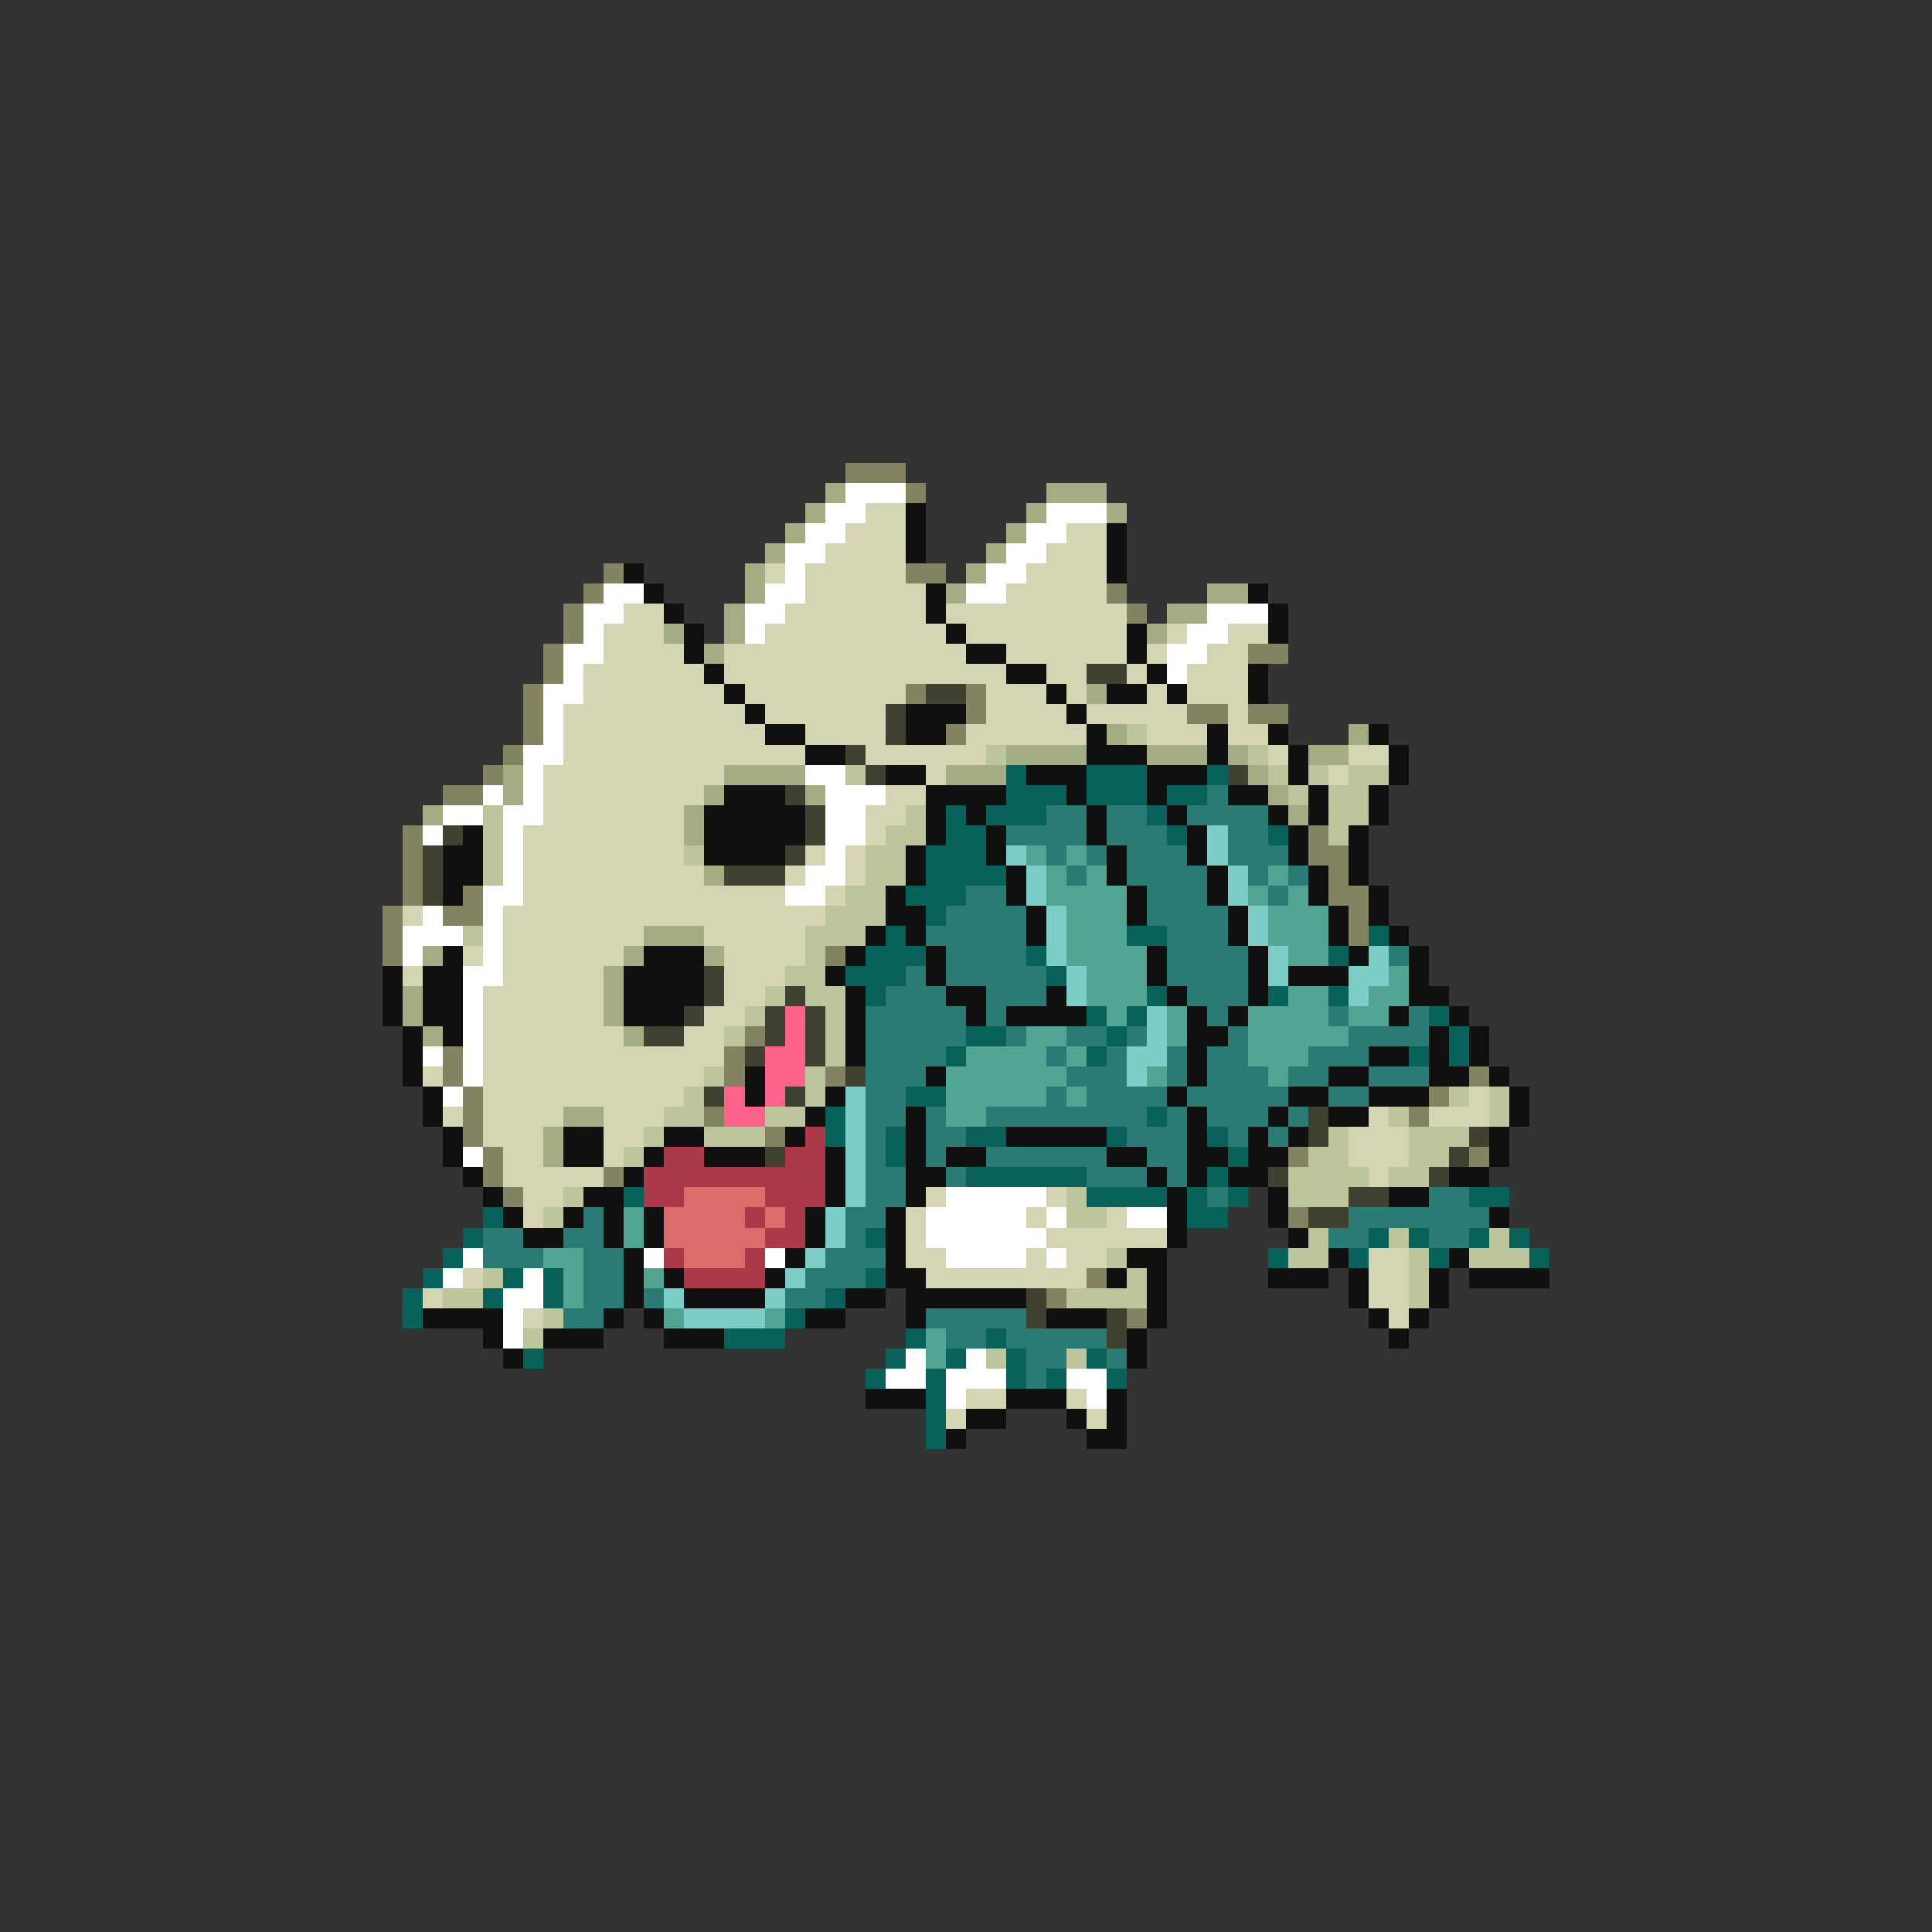 <svg xmlns="http://www.w3.org/2000/svg" viewBox="0 -0.5 96 96" shape-rendering="crispEdges">
<rect x="0" y="-0.5" width="96" height="96" fill="#333333" stroke="none"/>
<path stroke="#838362" d="M42 23h3M45 24h1M30 28h1M45 28h2M29 29h1M55 29h1M28 30h1M56 30h1M28 31h1M27 32h1M62 32h2M27 33h1M26 34h1M45 34h1M48 34h1M26 35h1M48 35h1M59 35h2M62 35h2M26 36h1M47 36h1M25 37h1M24 38h1M22 39h2M20 41h1M65 41h1M20 42h1M65 42h2M20 43h1M66 43h1M20 44h1M23 44h1M66 44h2M19 45h1M22 45h2M67 45h1M19 46h1M67 46h1M19 47h1M41 47h1M37 51h1M22 52h1M36 52h1M22 53h1M36 53h1M41 53h1M73 53h1M23 54h1M71 54h1M23 55h1M35 55h1M70 55h1M23 56h1M38 56h1M24 57h1M64 57h1M73 57h1M24 58h1M30 58h1M25 59h1M64 60h1M54 63h1M52 64h1M56 65h1" />
<path stroke="#a4ac83" d="M41 24h1M52 24h3M40 25h1M51 25h1M55 25h1M39 26h1M50 26h1M38 27h1M49 27h1M37 28h1M48 28h1M37 29h1M47 29h1M60 29h2M36 30h1M58 30h2M33 31h1M36 31h1M57 31h1M35 32h1M54 34h1M55 36h1M67 36h1M50 37h4M57 37h3M61 37h1M65 37h2M25 38h1M36 38h4M47 38h3M62 38h1M25 39h1M35 39h1M40 39h1M63 39h1M21 40h1M34 40h1M64 40h1M34 41h1M35 43h1M32 46h3M21 47h1M31 47h1M35 47h1M30 48h1M20 49h1M30 49h1M20 50h1M30 50h1M21 51h1M31 51h1M28 55h2M27 56h1M27 57h1" />
<path stroke="#ffffff" d="M42 24h3M41 25h2M52 25h3M40 26h2M51 26h2M39 27h2M50 27h2M39 28h1M49 28h2M30 29h2M38 29h2M48 29h2M29 30h2M37 30h2M60 30h3M29 31h1M37 31h1M59 31h2M28 32h2M58 32h2M28 33h1M58 33h1M27 34h2M27 35h1M27 36h1M26 37h2M26 38h1M40 38h2M24 39h1M26 39h1M41 39h3M22 40h2M25 40h2M41 40h2M21 41h1M25 41h1M41 41h2M25 42h1M41 42h1M25 43h1M40 43h2M24 44h2M39 44h2M21 45h1M24 45h1M20 46h3M24 46h1M20 47h1M24 47h1M23 48h2M23 49h1M23 50h1M23 51h1M21 52h1M23 52h1M23 53h1M22 54h1M23 57h1M47 59h5M46 60h5M52 60h1M56 60h2M46 61h6M23 62h1M32 62h1M38 62h1M47 62h4M52 62h1M22 63h1M26 63h1M25 64h2M25 65h1M25 66h1M45 67h1M48 67h1M44 68h2M47 68h3M53 68h2M47 69h1M54 69h1" />
<path stroke="#d5d5b4" d="M43 25h2M42 26h3M53 26h2M41 27h4M52 27h3M38 28h1M40 28h5M51 28h4M40 29h6M50 29h5M31 30h2M39 30h7M47 30h9M30 31h3M38 31h9M48 31h8M58 31h1M61 31h2M30 32h4M36 32h12M50 32h6M57 32h1M60 32h2M29 33h6M36 33h14M52 33h2M56 33h1M59 33h3M29 34h7M37 34h8M49 34h3M53 34h1M57 34h1M59 34h3M28 35h9M38 35h6M49 35h4M54 35h5M61 35h1M28 36h10M40 36h4M48 36h6M57 36h3M61 36h2M28 37h12M43 37h6M63 37h1M67 37h2M27 38h9M46 38h1M66 38h1M27 39h8M44 39h2M27 40h7M43 40h2M26 41h8M43 41h1M26 42h8M40 42h1M42 42h1M26 43h9M39 43h1M42 43h1M26 44h13M41 44h1M20 45h1M25 45h16M25 46h7M35 46h5M23 47h1M25 47h6M36 47h4M20 48h1M25 48h5M36 48h3M24 49h6M36 49h2M24 50h6M35 50h2M24 51h7M34 51h2M24 52h12M21 53h1M24 53h11M24 54h10M73 54h1M22 55h1M24 55h4M30 55h3M68 55h1M71 55h3M24 56h3M30 56h2M67 56h3M25 57h2M30 57h1M67 57h3M25 58h5M68 58h1M26 59h2M46 59h1M52 59h1M26 60h1M45 60h1M51 60h1M55 60h1M45 61h1M52 61h6M45 62h2M51 62h1M53 62h2M68 62h2M23 63h1M46 63h8M68 63h2M21 64h1M68 64h2M26 65h1M69 65h1M48 69h2M53 69h1M47 70h1M54 70h1" />
<path stroke="#101010" d="M45 25h1M45 26h1M55 26h1M45 27h1M55 27h1M31 28h1M55 28h1M32 29h1M46 29h1M62 29h1M33 30h1M46 30h1M63 30h1M34 31h1M47 31h1M56 31h1M63 31h1M34 32h1M48 32h2M56 32h1M35 33h1M50 33h2M57 33h1M62 33h1M36 34h1M52 34h1M55 34h2M58 34h1M62 34h1M37 35h1M45 35h3M53 35h1M38 36h2M45 36h2M54 36h1M60 36h1M63 36h1M68 36h1M40 37h2M54 37h3M60 37h1M64 37h1M69 37h1M44 38h2M51 38h3M57 38h3M64 38h1M69 38h1M36 39h3M46 39h4M53 39h1M57 39h1M61 39h2M65 39h1M68 39h1M35 40h5M46 40h1M48 40h1M54 40h1M58 40h1M63 40h1M65 40h1M68 40h1M23 41h1M35 41h5M46 41h1M49 41h1M54 41h1M59 41h1M64 41h1M67 41h1M22 42h2M35 42h4M45 42h1M49 42h1M55 42h1M59 42h1M64 42h1M67 42h1M22 43h2M45 43h1M50 43h1M55 43h1M60 43h1M65 43h1M67 43h1M22 44h1M44 44h1M50 44h1M56 44h1M60 44h1M65 44h1M68 44h1M44 45h2M51 45h1M56 45h1M61 45h1M66 45h1M68 45h1M43 46h1M45 46h1M51 46h1M61 46h1M66 46h1M69 46h1M22 47h1M32 47h3M42 47h1M46 47h1M57 47h1M62 47h1M67 47h1M70 47h1M19 48h1M21 48h2M31 48h4M41 48h1M46 48h1M57 48h1M62 48h1M64 48h3M70 48h1M19 49h1M21 49h2M31 49h4M42 49h1M47 49h2M52 49h1M58 49h1M62 49h1M70 49h2M19 50h1M21 50h2M31 50h3M42 50h1M48 50h1M50 50h4M59 50h1M61 50h1M69 50h1M72 50h1M20 51h1M22 51h1M42 51h1M59 51h2M71 51h1M73 51h1M20 52h1M42 52h1M59 52h1M68 52h2M71 52h1M73 52h1M20 53h1M37 53h1M46 53h1M59 53h1M66 53h2M71 53h2M74 53h1M21 54h1M37 54h1M41 54h1M58 54h1M64 54h2M68 54h3M75 54h1M21 55h1M40 55h1M45 55h1M59 55h1M63 55h1M66 55h2M75 55h1M22 56h1M28 56h2M33 56h2M39 56h1M45 56h1M50 56h5M59 56h1M62 56h1M64 56h1M74 56h1M22 57h1M28 57h2M32 57h1M35 57h3M41 57h1M45 57h1M47 57h2M55 57h2M59 57h2M62 57h2M74 57h1M23 58h1M31 58h1M41 58h1M45 58h2M57 58h1M59 58h1M61 58h2M72 58h2M24 59h1M29 59h2M41 59h1M45 59h1M58 59h1M63 59h1M69 59h2M25 60h1M28 60h1M30 60h1M32 60h1M40 60h1M44 60h1M58 60h1M63 60h1M74 60h1M26 61h2M30 61h1M32 61h1M40 61h1M44 61h1M58 61h1M64 61h1M31 62h1M39 62h1M44 62h1M56 62h2M66 62h1M72 62h1M31 63h1M33 63h1M38 63h1M44 63h2M55 63h1M57 63h1M63 63h3M67 63h1M71 63h1M73 63h4M31 64h1M34 64h4M42 64h2M45 64h6M57 64h1M67 64h1M71 64h1M21 65h4M30 65h1M32 65h1M40 65h2M45 65h1M52 65h3M57 65h1M68 65h1M70 65h1M24 66h1M27 66h3M33 66h3M56 66h1M69 66h1M25 67h1M56 67h1M43 69h3M50 69h3M55 69h1M48 70h2M53 70h1M55 70h1M47 71h1M54 71h2" />
<path stroke="#414131" d="M54 33h2M46 34h2M44 35h1M44 36h1M42 37h1M43 38h1M61 38h1M39 39h1M40 40h1M22 41h1M40 41h1M21 42h1M39 42h1M21 43h1M36 43h3M21 44h1M35 48h1M35 49h1M39 49h1M34 50h1M38 50h1M40 50h1M32 51h2M38 51h1M40 51h1M37 52h1M40 52h1M42 53h1M35 54h1M39 54h1M65 55h1M65 56h1M73 56h1M38 57h1M72 57h1M63 58h1M71 58h1M67 59h2M65 60h2M51 64h1M51 65h1M55 65h1M55 66h1" />
<path stroke="#bdc59c" d="M56 36h1M49 37h1M62 37h1M42 38h1M63 38h1M65 38h1M67 38h2M64 39h1M66 39h2M24 40h1M45 40h1M66 40h2M24 41h1M44 41h2M66 41h1M24 42h1M34 42h1M43 42h2M24 43h1M43 43h2M42 44h2M41 45h3M23 46h1M40 46h3M40 47h1M39 48h2M38 49h1M40 49h2M37 50h1M41 50h1M36 51h1M41 51h1M41 52h1M35 53h1M40 53h1M34 54h1M40 54h1M72 54h1M74 54h1M33 55h2M38 55h2M69 55h1M74 55h1M32 56h1M35 56h3M66 56h1M70 56h3M31 57h1M65 57h2M70 57h2M64 58h4M69 58h2M28 59h1M53 59h1M64 59h3M27 60h1M53 60h2M65 61h1M69 61h1M74 61h1M55 62h1M64 62h2M70 62h1M73 62h3M24 63h1M56 63h1M70 63h1M22 64h2M53 64h4M70 64h1M27 65h1M26 66h1M49 67h1M53 67h1" />
<path stroke="#08625a" d="M50 38h1M54 38h3M60 38h1M50 39h3M54 39h3M58 39h2M47 40h1M49 40h3M57 40h1M47 41h2M58 41h1M63 41h1M46 42h3M46 43h4M45 44h3M46 45h1M44 46h1M56 46h2M68 46h1M43 47h3M51 47h1M66 47h1M42 48h3M52 48h1M43 49h1M57 49h1M63 49h1M66 49h1M54 50h1M56 50h1M71 50h1M48 51h2M55 51h1M72 51h1M47 52h1M54 52h1M70 52h1M72 52h1M45 54h2M41 55h1M57 55h1M41 56h1M44 56h1M48 56h2M55 56h1M60 56h1M44 57h1M61 57h1M48 58h6M60 58h1M31 59h1M54 59h4M59 59h1M61 59h1M73 59h2M24 60h1M59 60h2M23 61h1M43 61h1M68 61h1M70 61h1M73 61h1M75 61h1M22 62h1M63 62h1M67 62h1M71 62h1M76 62h1M21 63h1M25 63h1M27 63h1M43 63h1M20 64h1M24 64h1M27 64h1M41 64h1M20 65h1M39 65h1M36 66h3M45 66h1M49 66h1M26 67h1M44 67h1M47 67h1M50 67h1M54 67h1M43 68h1M46 68h1M50 68h1M52 68h1M55 68h1M46 69h1M46 70h1M46 71h1" />
<path stroke="#297b73" d="M60 39h1M52 40h2M55 40h2M59 40h4M50 41h4M55 41h3M61 41h2M52 42h1M54 42h1M56 42h3M61 42h3M53 43h1M56 43h4M62 43h1M64 43h1M48 44h2M57 44h3M63 44h1M47 45h4M57 45h4M46 46h5M58 46h3M47 47h4M58 47h4M69 47h1M45 48h1M47 48h5M58 48h4M44 49h3M49 49h3M59 49h3M43 50h5M49 50h1M60 50h1M66 50h1M70 50h1M43 51h5M50 51h1M53 51h2M56 51h1M61 51h1M67 51h4M43 52h4M52 52h1M55 52h1M58 52h1M60 52h2M65 52h3M43 53h3M53 53h3M58 53h1M60 53h3M64 53h2M68 53h3M43 54h2M52 54h1M54 54h4M59 54h5M66 54h2M43 55h2M46 55h1M49 55h8M58 55h1M60 55h3M64 55h1M43 56h1M46 56h2M56 56h3M61 56h1M63 56h1M43 57h1M46 57h1M49 57h6M57 57h2M43 58h2M47 58h1M54 58h3M58 58h1M43 59h2M60 59h1M71 59h2M29 60h1M42 60h2M67 60h7M24 61h2M28 61h2M42 61h1M66 61h2M71 61h2M24 62h3M29 62h2M41 62h3M29 63h2M40 63h3M29 64h2M32 64h1M39 64h2M28 65h2M46 65h5M47 66h2M50 66h5M51 67h2M55 67h1M51 68h1" />
<path stroke="#7bcdc5" d="M60 41h1M50 42h1M60 42h1M51 43h1M61 43h1M51 44h1M61 44h1M52 45h1M62 45h1M52 46h1M62 46h1M52 47h1M63 47h1M68 47h1M53 48h1M63 48h1M67 48h2M53 49h1M67 49h1M57 50h1M57 51h1M56 52h2M56 53h1M42 54h1M42 55h1M42 56h1M42 57h1M42 58h1M42 59h1M41 60h1M41 61h1M40 62h1M39 63h1M33 64h1M38 64h1M34 65h4" />
<path stroke="#52a494" d="M51 42h1M53 42h1M52 43h1M54 43h1M63 43h1M52 44h4M62 44h1M64 44h1M53 45h3M63 45h3M53 46h3M63 46h3M53 47h4M64 47h2M54 48h3M69 48h1M54 49h3M64 49h2M68 49h2M55 50h1M58 50h1M62 50h4M67 50h2M51 51h2M58 51h1M62 51h5M48 52h4M53 52h1M62 52h3M47 53h6M57 53h1M63 53h1M47 54h5M53 54h1M47 55h2M31 60h1M31 61h1M27 62h2M28 63h1M32 63h1M28 64h1M33 65h1M38 65h1M46 66h1M46 67h1" />
<path stroke="#ff628b" d="M39 50h1M39 51h1M38 52h2M38 53h2M36 54h1M38 54h1M36 55h2" />
<path stroke="#ac394a" d="M40 56h1M33 57h2M39 57h2M32 58h9M32 59h2M38 59h3M37 60h1M39 60h1M38 61h2M33 62h1M37 62h1M34 63h4" />
<path stroke="#de6a6a" d="M34 59h4M33 60h4M38 60h1M33 61h5M34 62h3" />
</svg>